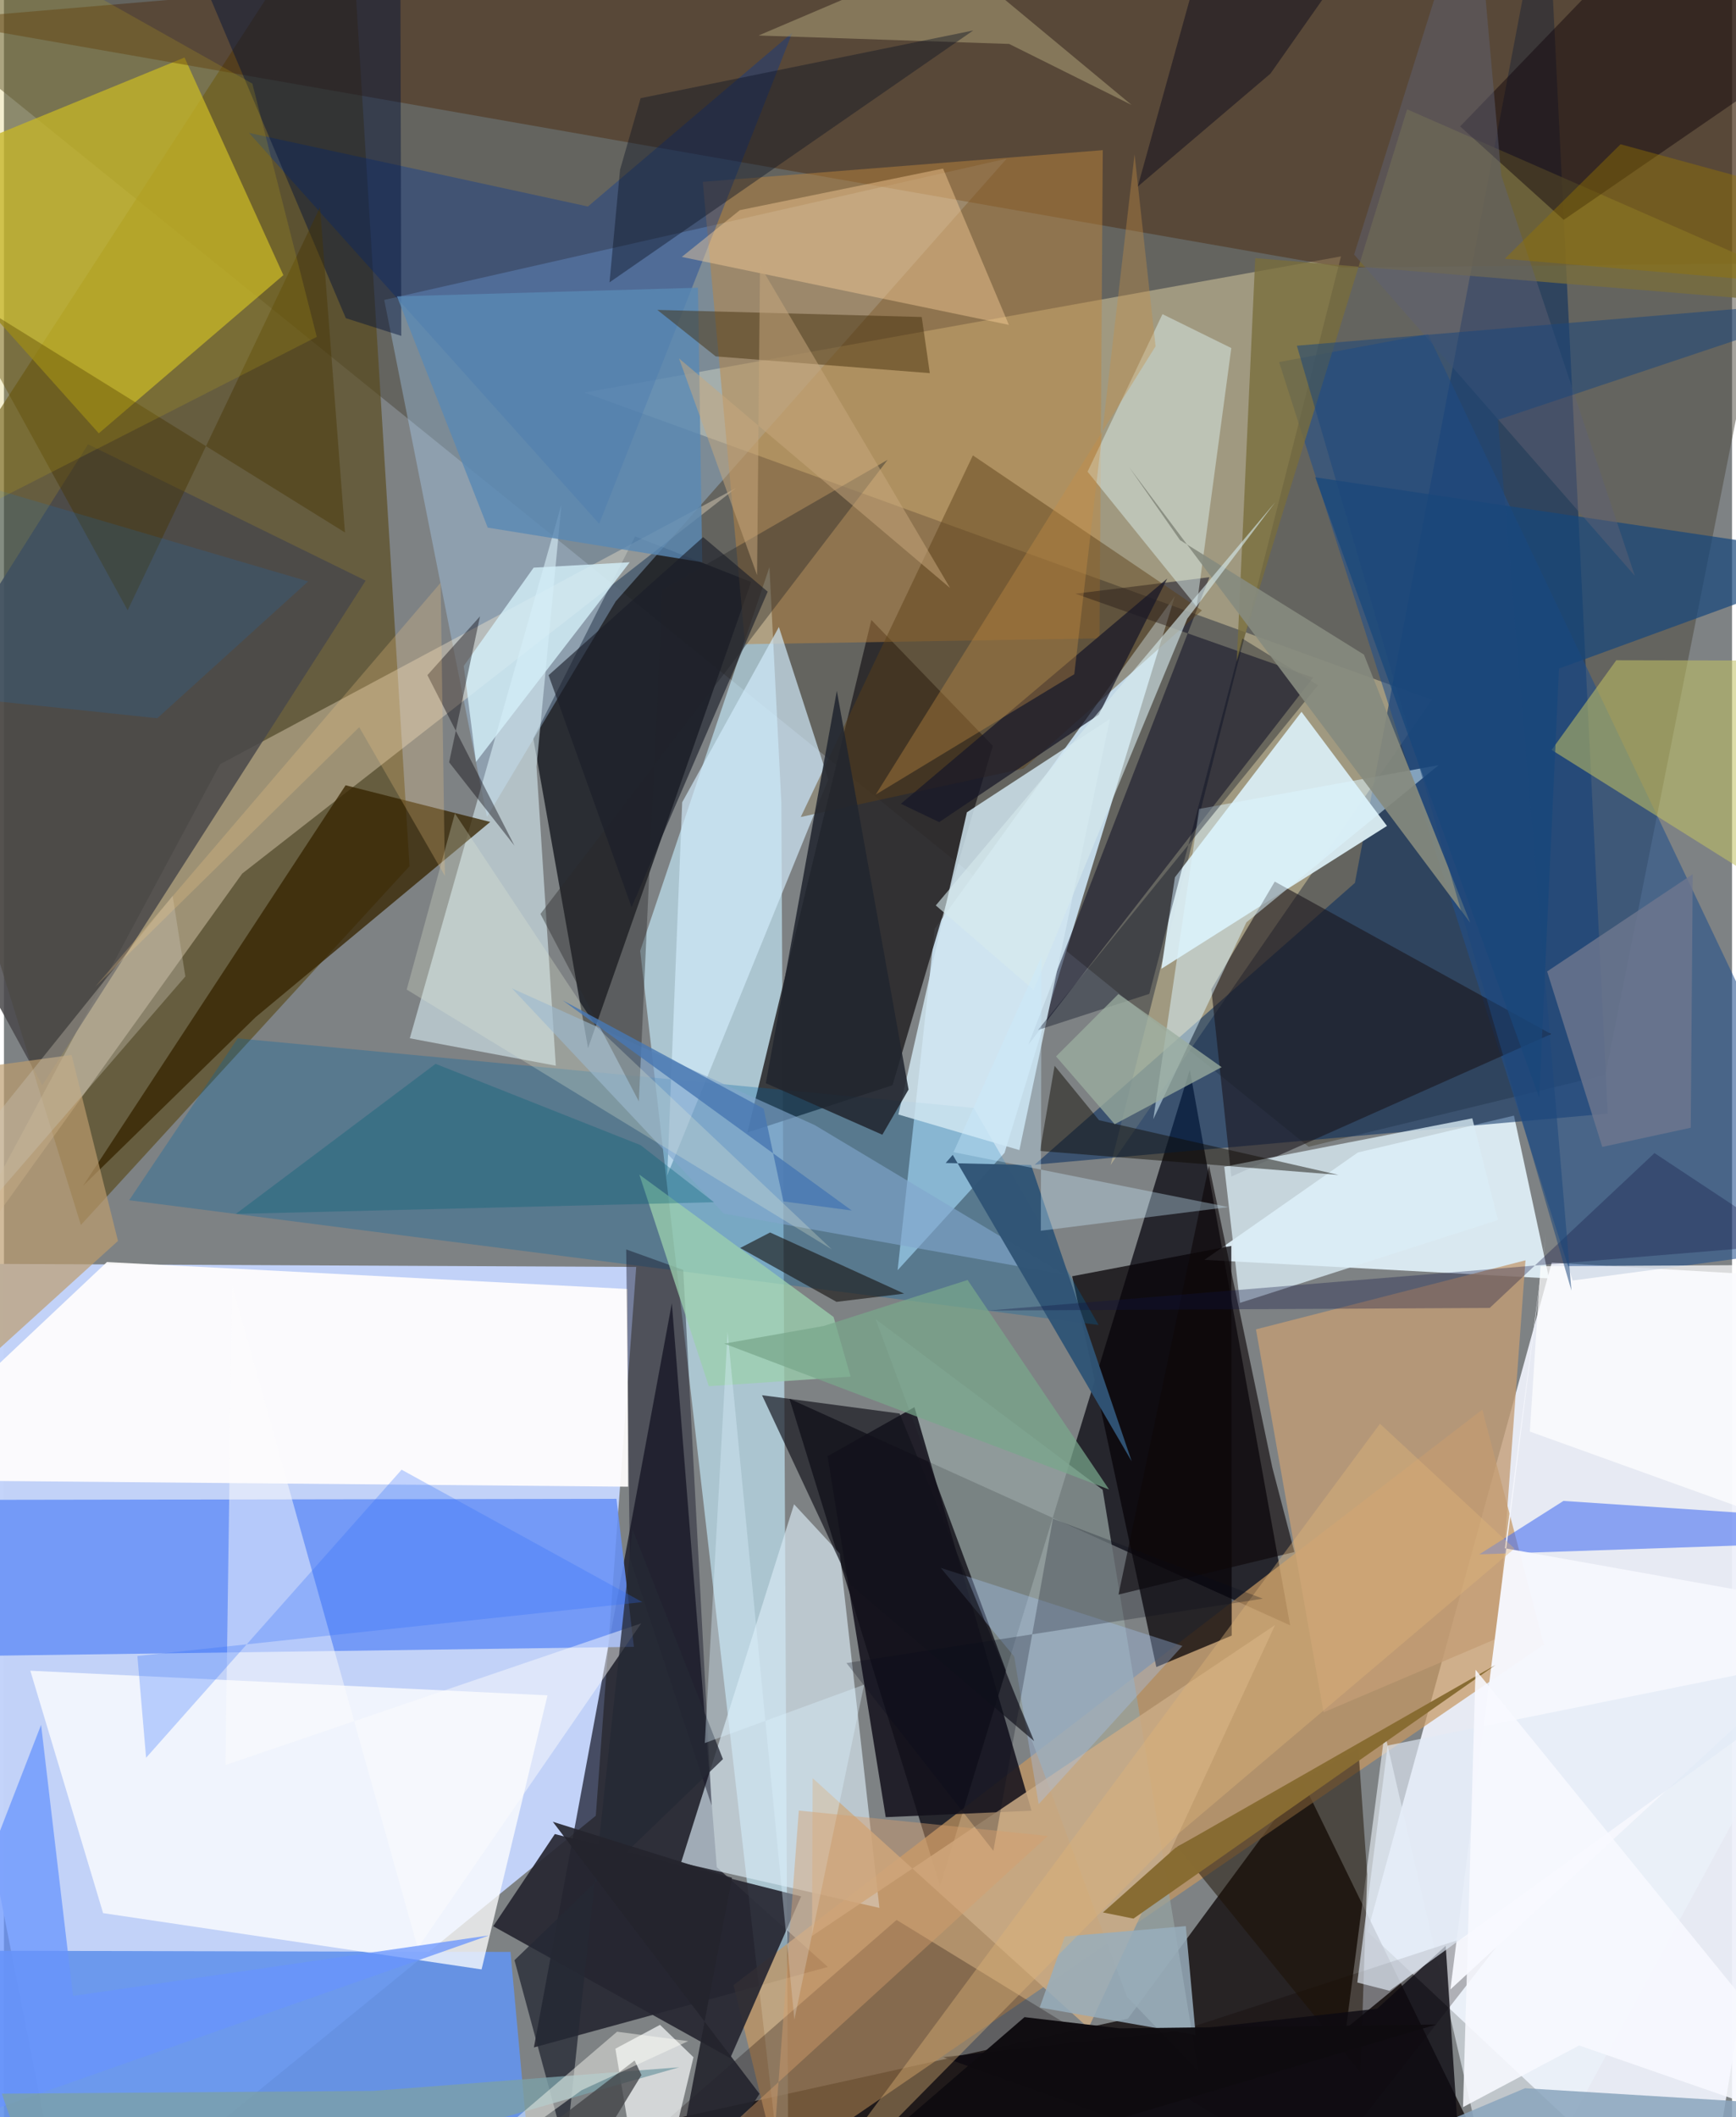 <svg xmlns="http://www.w3.org/2000/svg" width="228" height="278" viewBox="0 0 836 1024"><path fill="#7e8284" d="M0 0h836v1024H0z"/><path fill="#c3d3fa" fill-opacity=".984" d="M286.317 878.196l19.555-265.43L-62 611.032 31.457 1086z"/><path fill="#eef0f9" fill-opacity=".941" d="M659.67 934.267l89.102-323.57L898 619.364 821.446 1086z"/><path fill="#4a463a" fill-opacity=".502" d="M774.712 519.839l-143.542 34.81L-62-5.556l950.755-46.84z"/><path fill="#070000" fill-opacity=".729" d="M628.295 861.715l-84.59 114.658L46.895 1086h690.533z"/><path fill="#05030c" fill-opacity=".722" d="M622.218 786.13L380.022 676.54l72.856 235.669 120.808-394.812z"/><path fill="#574615" fill-opacity=".612" d="M37.21 592.483L196.196 418.94 166.6-62-58.101 284.583z"/><path fill="#c2d8e6" fill-opacity=".992" d="M484.05 557.612l-51.723 56.75 17.98-165.174 116.155-160.894z"/><path fill="#cdc19a" fill-opacity=".569" d="M646.82 124.01l-365.95 65.877 409.88 148.595-155.36 224.944z"/><path fill="#030210" fill-opacity=".643" d="M398.585 951.346l-53.732-48.244-21.748-272.77-66.73 359.934z"/><path fill="#c8eeff" fill-opacity=".616" d="M307.787 459.912L379.624 1086l-3.545-697.847-5.757-113.838z"/><path fill="#e5f7fe" fill-opacity=".875" d="M655.009 557.399l-74.266 51.95 166.713 8.965-16.962-78.725z"/><path fill="#262426" fill-opacity=".855" d="M419.618 299.853L359.636 547.77l70.22-22.893 48.52-164.15z"/><path fill="#1c1f25" fill-opacity=".851" d="M282.57 506.964l78.878-225.494-56.115-22.038-49.245 97.739z"/><path fill="#c69861" fill-opacity=".714" d="M352.946 960.13l21.656 88.775L744.937 795.42l-29.753-113.63z"/><path fill="#6791f7" fill-opacity=".863" d="M-62 725.509v76.09l366.753-5.072-8.433-71.6z"/><path fill="#01285d" fill-opacity=".529" d="M653.542 427.04L498.634 563.322l277.208-24.715L746.347-62z"/><path fill="#6494ec" fill-opacity=".914" d="M255.874 1062.704l-10.827-118.62L-62 943.398-48.69 1086z"/><path fill="#abd8ff" fill-opacity=".345" d="M485.073 76.734L295.945 290.866l-62.307 104.281-49.664-250.082z"/><path fill="#c6b72c" fill-opacity=".769" d="M45.878 209.587l89.284-76.509L87.348 27.825-62 88.99z"/><path fill="#482406" fill-opacity=".431" d="M810.588-62L-35.77 9.731l683.447 119.64L898 127.015z"/><path fill="#d7e9ef" fill-opacity=".976" d="M669.06 399.477l-109.149 69.11 6.578-44.279 61.23-80.025z"/><path fill="#d8e9f3" fill-opacity=".671" d="M382.228 727.56l22.139 23.889 19.157 171.328-95.972-21.837z"/><path fill="#fffdfd" fill-opacity=".933" d="M301.963 719.06l-.228-95.616-251.908-13.036L-62 715.764z"/><path fill="#95a2a1" fill-opacity=".745" d="M421.69 638.03l109.815 82.497 46.295 281.269-34.58-36.091z"/><path fill="#fff" fill-opacity=".761" d="M262.953 819.977L12.76 808.07l35.214 117.24 183.08 27.23z"/><path fill="#ffefd2" fill-opacity=".361" d="M104.561 369.619l-144.4 269.085L115.27 422.506 354.214 236.02z"/><path fill="#e2f8ff" fill-opacity=".537" d="M269.695 244.026L196.34 502.188l70.63 13.256-9.34-144.656z"/><path fill="#be873e" fill-opacity=".478" d="M531.574 72.627l-1.57 236.137-171.464 2.814L338.061 87.94z"/><path fill="#204f8d" fill-opacity=".565" d="M898 600.865L758.9 619.33 616.87 175.117l72.051-13.488z"/><path fill="#080407" fill-opacity=".741" d="M593.759 602.614l-76.989 14.671 40.717 188.999 36.455-15.207z"/><path fill="#00001a" fill-opacity=".463" d="M583.185 279.178l-64.887 7.979 115.03 40.573-137.76 177.547z"/><path fill="#0066a4" fill-opacity=".298" d="M60.561 580.511l469.012 60.337-60.403-104.984-356.11-33.644z"/><path fill="#372500" fill-opacity=".773" d="M38.247 573.57l83.516-81.615 113.473-94.408-69.957-17.743z"/><path fill="#262630" fill-opacity=".914" d="M385.645 917.222l-34.28 78.208-114.675-63.782 29.813-44.579z"/><path fill="#d1ebfb" fill-opacity=".682" d="M328.104 388.048l-7.244 180.46 77.945-191.501-23.912-73.75z"/><path fill="#00339a" fill-opacity=".353" d="M381.36 15.826l-98.854 84.058L118.56 64.278l169.402 189.04z"/><path fill="#19141a" fill-opacity=".58" d="M614.78 426.398l-30.69 52.086 9.675 90.565L748.47 500.14z"/><path fill="#13111b" fill-opacity=".859" d="M398.454 704.335l28.115 174.557 70.553-3.116-56.66-195.188z"/><path fill="#ecf3fc" fill-opacity=".596" d="M725.258 1086l163.71-301.728-239.71 196.771 18.682-143.062z"/><path fill="#0c0000" fill-opacity=".267" d="M634.92 1053.201L431.833 928.603 251.153 1086 731.91 929.046z"/><path fill="#c39d75" fill-opacity=".784" d="M722.69 792.295l13.379-182.719-130.378 33.388 32.688 185.234z"/><path fill="#49484a" fill-opacity=".843" d="M18.557 524.865L-62 377.542l102.683-162.65 134.29 65.938z"/><path fill="#d1e7f2" fill-opacity=".831" d="M465.834 392.893l69.237-45.203-43.832 208.568-58.552-17.219z"/><path fill="#1c1102" fill-opacity=".51" d="M655.213 845.797L567.67 893.17l88.591 109.23 3.236-95.788z"/><path fill="#4971f1" fill-opacity=".592" d="M891.494 735.068l-30.516 11.692-147.252 5.023 40.706-25.838z"/><path fill="#daedf5" fill-opacity=".773" d="M710.34 540.898l12.44 49.2-124.842 40.06-7.577-65.854z"/><path fill="#dceeec" fill-opacity=".498" d="M524.212 228.135l52.745 65.25 16.802-125.046-33.3-16.397z"/><path fill="#fcfffe" fill-opacity=".675" d="M295.798 990.89l21.578-11.539 16.201 15.653L311.696 1086z"/><path fill="#796d3c" fill-opacity=".78" d="M898 148.984L678.797 52.862l-82.401 267.266 8.936-195.285z"/><path fill="#caab85" fill-opacity=".839" d="M524.666 980.88l90.261-194.905L390.89 936.38l.337-76.332z"/><path fill="#5c4017" fill-opacity=".463" d="M579.522 295.25l-86.247 76.487-107.79 23.416L468.74 220.26z"/><path fill="#c2c262" fill-opacity=".549" d="M898 456.518l-149.286-93.794 31.276-43.382 118.01.252z"/><path fill="#f5f6fd" fill-opacity=".976" d="M898 779.547L699.74 962.232l46.34-365.861-19.932 152.474z"/><path fill="#dcf6ff" fill-opacity=".514" d="M556.013 541.308l45.045-95.203 92.968-76.02-115.824 21.165z"/><path fill="#141325" fill-opacity=".439" d="M302.75 753.445l39.61 119.873-13.742-259.092-27.592-9.916z"/><path fill="#0c0a11" fill-opacity=".796" d="M706.988 1086l-252.623-91.017 209.96-23.445 33.15-30.41z"/><path fill="#fcd39c" fill-opacity=".42" d="M454.312 81.53l31.834 75.597L327.91 124.27l28.1-22.625z"/><path fill="#fdfcfd" fill-opacity=".475" d="M200.174 942.173L308.3 785.15l-201.14 68.537 3.244-231.858z"/><path fill="#0c0107" fill-opacity=".439" d="M704.465 61.138l98.671-102.365L898 7.67l-143.437 98.67z"/><path fill="#16467c" fill-opacity=".698" d="M634.355 230.856l108.368 300.13 9.572-207.618L898 270.11z"/><path fill="#001038" fill-opacity=".451" d="M165.383 153.894l-75.46-178.27L191.659-62l.56 224.464z"/><path fill="#5988b4" fill-opacity=".8" d="M335.73 139.17l-145.595 4.186 43.899 111.838 103.788 16.74z"/><path fill="#bc9c6d" fill-opacity=".686" d="M32.703 510.24l-68.613 9.333-26.09 186.9L55.157 600.196z"/><path fill="#402a07" fill-opacity=".459" d="M443.994 153.322l-127.923-3.43 28.257 22.48 103.574 8.104z"/><path fill="#d4eef9" fill-opacity=".808" d="M302.74 271.948l-46.501 2.615-33.804 47.56 5.926 46.398z"/><path fill="#171727" fill-opacity=".722" d="M433.911 388.769l128.843-108.94-33.143 65.867-77.164 51.93z"/><path fill="#0d0900" fill-opacity=".463" d="M501.214 556.678l7.049-41.198 21.507 26.335 115.844 26.448z"/><path fill="#6794fd" fill-opacity=".745" d="M-62 1040.398l79.963-206.15L33.41 965.374l201.207-29.28z"/><path fill="#b0a37b" fill-opacity=".514" d="M486.278 21.25l-121.244-4.073 92.579-39.43 87.897 73.002z"/><path fill="#89a5bd" fill-opacity=".851" d="M735.823 1010.007l-128.573 54.307L898 1020.426v-.513z"/><path fill="#81a7cd" fill-opacity=".62" d="M348.205 586.976l164.512 29.394-120.455-72.186-146.526-66.164z"/><path fill="#0e1525" fill-opacity=".424" d="M308.005 47.49l-9.962 34.616-5.096 54.462L468.889 14.743z"/><path fill="#181413" fill-opacity=".616" d="M370.632 596.107l64.828 29.57-32.7 3.984-46.6-26.057z"/><path fill="#6e778f" fill-opacity=".8" d="M816.027 545.452l-42.8 9.27-26.692-84.86 70.451-47.065z"/><path fill="#21252e" fill-opacity=".867" d="M368.58 523.903l34.343-189.754 34.7 192.823-12.687 21.856z"/><path fill="#305476" fill-opacity=".961" d="M545.558 706.777l-86.56-148.2-3.432 3.934 41.33.982z"/><path fill="#01061c" fill-opacity=".349" d="M599.119 308.853l36.596 22.569L500.21 498.19l53.875-17.492z"/><path fill="#98adbc" fill-opacity=".847" d="M501.07 970.958l75.465 13.307-4.794-52.664-58.525 5.005z"/><path fill="#0e0709" fill-opacity=".62" d="M613.61 709.838l-30.646-146.18-43.795 207.579 85.103-20.578z"/><path fill="#a5c7f5" fill-opacity=".345" d="M453.2 758.322l116.899 37.772-69.538 76.53-11.826-71.418z"/><path fill="#886b32" fill-opacity=".988" d="M546.431 927.956l175.116-122.658-154.877 88.497-35.023 31.194z"/><path fill="#473500" fill-opacity=".427" d="M59.843 295.179l93.06-194.956 12.07 157.317-191.065-118.643z"/><path fill="#868a7e" fill-opacity=".91" d="M657.926 316.606l-88.978-55.365-24.686-35.377 165.082 220.448z"/><path fill="#12121c" fill-opacity=".671" d="M409.807 766.77l-43.074-91.956 66.55 8.855 65.08 158.435z"/><path fill="#2b2b2a" fill-opacity=".412" d="M259.537 442.041l167.978-219.645-109.035 62.873-11.334 247.423z"/><path fill="#e0eaf5" fill-opacity=".659" d="M670.265 962.859l-15.553-3.995 14.684-114.604L898 798.133z"/><path fill="#252834" fill-opacity=".773" d="M304.098 739.735l-32.307 300.15-24.811-91.812 100.845-97.242z"/><path fill="#d7eaed" fill-opacity=".616" d="M572.479 299.201l42.526-56.3L450.79 437.925l47.345 40.905z"/><path fill="#9caea0" fill-opacity=".753" d="M589.09 516.153l-51.741 27.6-28.377-32.805 30.18-30.176z"/><path fill="#dfb47a" fill-opacity=".4" d="M567.268 887.64L371.52 1086l294.155-397.378 65.071 60.35z"/><path fill="#2c6ffc" fill-opacity=".278" d="M192.372 710.844l116.45 64.026-244.27 26.08 4.21 49.217z"/><path fill="#060008" fill-opacity=".396" d="M204.854 326.538l25.443-28.429L215.37 368.7l31.6 40.32z"/><path fill="#7ca0a8" fill-opacity=".792" d="M24.595 1086l302.074-86.133-147.93 11.422-179.78 1.348z"/><path fill="#c78f46" fill-opacity=".365" d="M517.8 326.085l-96.057 58.237 135.37-216.832-10.157-92.823z"/><path fill="#c9ecff" fill-opacity=".353" d="M592.334 583.82L501.6 595.275l.334-132.555-42.56 94.538z"/><path fill="#111441" fill-opacity=".322" d="M718.762 632.608l79.72-74.893 66.647 44.121-388.982 32.027z"/><path fill="#9bcfad" fill-opacity=".761" d="M340.985 670.47l68.599-4.65-8.251-28.864-93.95-68.839z"/><path fill="#005e74" fill-opacity=".329" d="M307.966 553.866l35.529 27.6-231.314 5.666 96.622-72.59z"/><path fill="#e5ead6" fill-opacity=".278" d="M194.835 478.623l205.655 125.65-113.935-107.74-68.401-103.11z"/><path fill="#f8f9ff" fill-opacity=".878" d="M762.024 989.313L898 1036.485 711.913 807.593l-6.058 211.56z"/><path fill="#17121f" fill-opacity=".561" d="M548.498 90.242l41.87-150.725 65.15 35.11-42.803 60.962z"/><path fill="#fff" fill-opacity=".722" d="M738.187 692.393L898 749.948l-56.056-138.044-98.59.51z"/><path fill="#5f6073" fill-opacity=".478" d="M653.162 123.135l135.823 155.376L724.37 84.82 711.338-62z"/><path fill="#dcf2ff" fill-opacity=".369" d="M339.046 843.053l11.031-198.9 32.308 332.65 33.732-161.979z"/><path fill="#017cf1" fill-opacity=".137" d="M-39.986 226.146l187.159 55.066-73.004 66.182-125.754-13.296z"/><path fill="#24242d" fill-opacity=".902" d="M352.215 908.23L318.287 1086l47.22-73.282-99.986-131.588z"/><path fill="#c9c6b7" fill-opacity=".357" d="M-53.161 601.011l-1.244 35.524L87.754 472.284l-6.155-39.02z"/><path fill="#1b1d28" fill-opacity=".624" d="M303.62 438.774l65.863-152.604-31.252-26.386-74.752 66.8z"/><path fill="#1d487b" fill-opacity=".537" d="M722.727 203.082L898 144.427 625.47 167.2l132.835 456.998z"/><path fill="#424448" fill-opacity=".773" d="M188.15 1086l116.952-89.419 3.301 7.058L258.177 1086z"/><path fill="#c4ad17" fill-opacity=".204" d="M151.33 162.926l-31.164-122.48L-62-62l9.864 328.707z"/><path fill="#facd87" fill-opacity=".247" d="M171.873 351.703L44.133 477.299l167.113-195.436 2.08 141.826z"/><path fill="#06091b" fill-opacity=".247" d="M507.476 734.518l101.493 38.703-201.385 31.123 71.074 90.847z"/><path fill="#fffff7" fill-opacity=".443" d="M279.448 1010.964L175.894 1086l120.72-103.334 34.409 4.555z"/><path fill="#d59f6d" fill-opacity=".435" d="M384.526 875.704l120.48 12.282-194.82 178.015L368.811 1086z"/><path fill="#4878b2" fill-opacity=".82" d="M377.036 581.075l-9.504-44.848-97.176-52.36 139.802 101.625z"/><path fill="#0f0c10" fill-opacity=".973" d="M692.968 979.187l-310.295 92.312 111.044-95.883 46.074 5.427z"/><path fill="#c7a77d" fill-opacity=".514" d="M457.72 284.402l-131.144-111.05 37.763 104.826 1.417-149.767z"/><path fill="#78a78b" fill-opacity=".725" d="M396.595 641.324l69.588-22.233 68.442 101.314-186.148-70.536z"/><path fill="#977501" fill-opacity=".42" d="M870.9 137.48l-144.872-12.317 56.027-55.386L898 101.386z"/></svg>